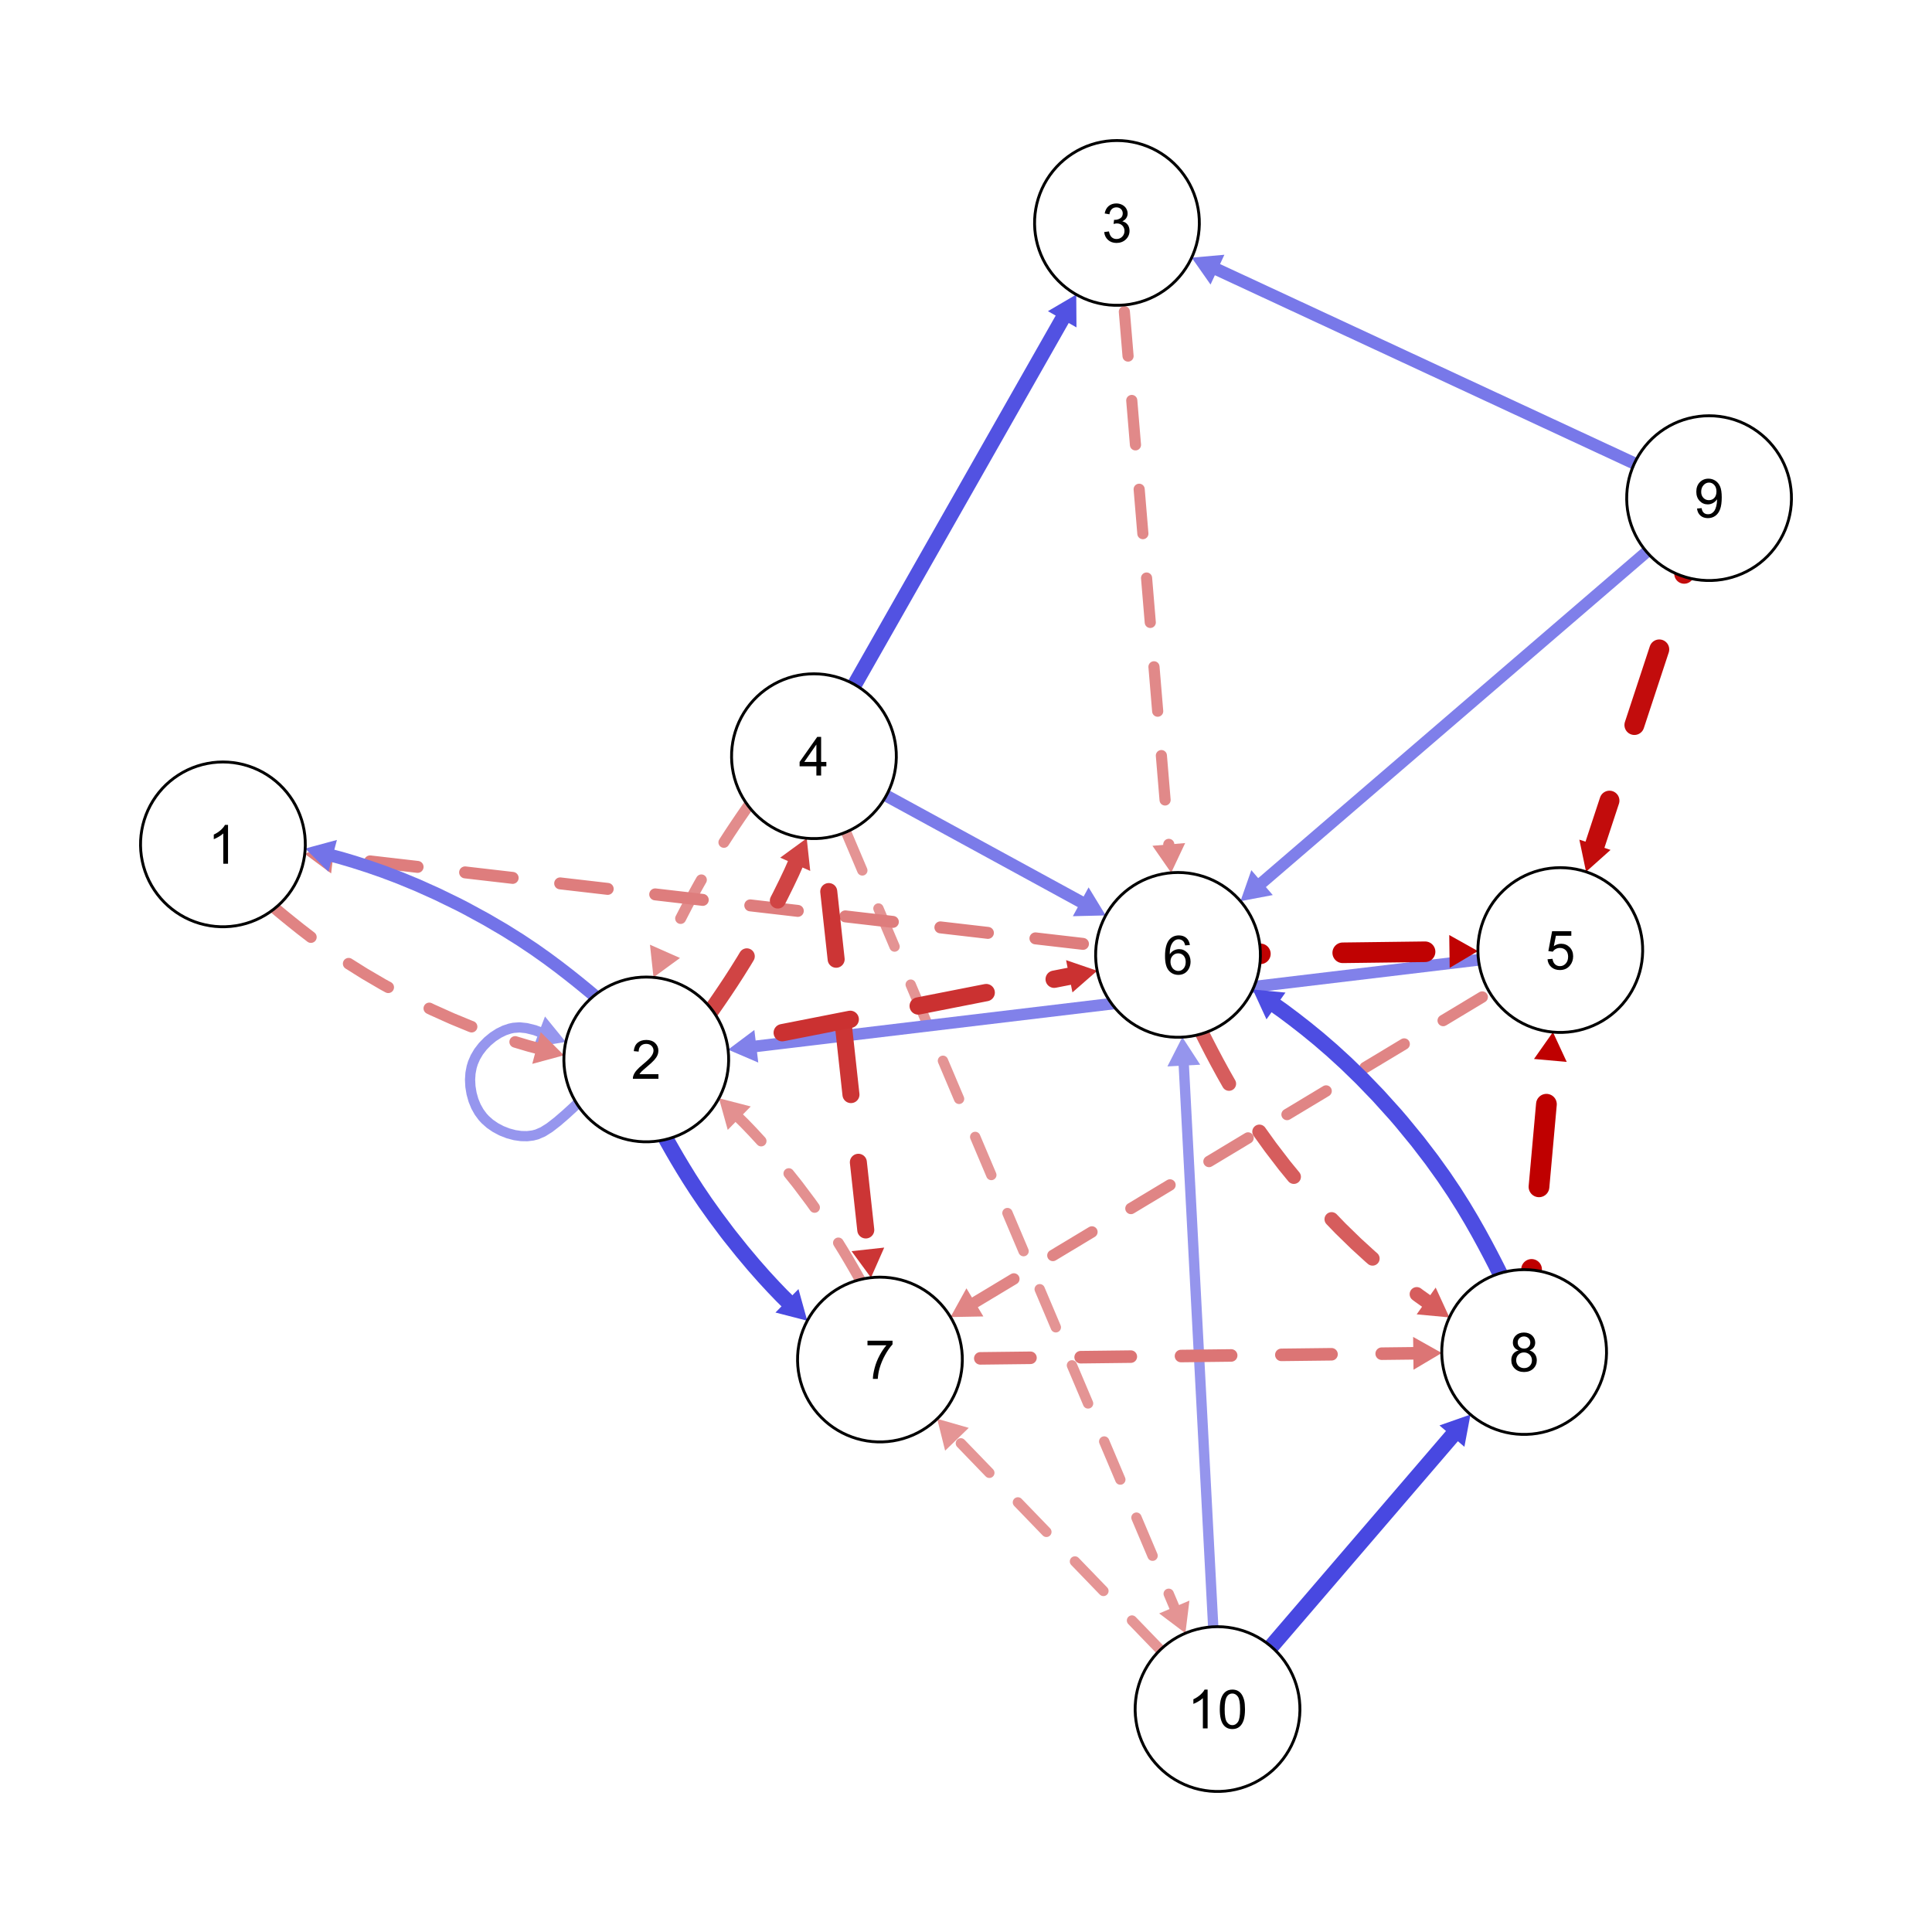 <?xml version="1.0" encoding="UTF-8"?>
<svg xmlns="http://www.w3.org/2000/svg" xmlns:xlink="http://www.w3.org/1999/xlink" width="504pt" height="504pt" viewBox="0 0 504 504" version="1.1">
<defs>
<g>
<symbol overflow="visible" id="glyph0-0">
<path style="stroke:none;" d="M 1.762 0 L 1.762 -8.809 L 8.809 -8.809 L 8.809 0 Z M 1.98 -0.219 L 8.586 -0.219 L 8.586 -8.586 L 1.98 -8.586 Z M 1.98 -0.219 "/>
</symbol>
<symbol overflow="visible" id="glyph0-1">
<path style="stroke:none;" d="M 5.25 0 L 4.012 0 L 4.012 -7.895 C 3.711 -7.605 3.32 -7.32 2.836 -7.039 C 2.352 -6.75 1.918 -6.539 1.535 -6.398 L 1.535 -7.598 C 2.227 -7.922 2.832 -8.316 3.352 -8.781 C 3.867 -9.242 4.234 -9.691 4.453 -10.129 L 5.25 -10.129 Z M 5.25 0 "/>
</symbol>
<symbol overflow="visible" id="glyph0-2">
<path style="stroke:none;" d="M 7.094 -1.191 L 7.094 0 L 0.426 0 C 0.414 -0.297 0.461 -0.582 0.57 -0.859 C 0.734 -1.312 1.008 -1.762 1.387 -2.203 C 1.758 -2.641 2.297 -3.148 3.008 -3.73 C 4.102 -4.625 4.844 -5.336 5.23 -5.863 C 5.613 -6.387 5.805 -6.883 5.809 -7.355 C 5.805 -7.844 5.629 -8.258 5.281 -8.598 C 4.926 -8.934 4.469 -9.105 3.91 -9.105 C 3.309 -9.105 2.832 -8.926 2.477 -8.566 C 2.117 -8.207 1.938 -7.711 1.934 -7.082 L 0.66 -7.211 C 0.746 -8.16 1.074 -8.883 1.645 -9.383 C 2.211 -9.875 2.977 -10.125 3.938 -10.129 C 4.902 -10.125 5.668 -9.855 6.234 -9.324 C 6.797 -8.785 7.078 -8.121 7.082 -7.328 C 7.078 -6.922 6.996 -6.523 6.832 -6.137 C 6.668 -5.746 6.395 -5.336 6.012 -4.906 C 5.629 -4.469 4.992 -3.879 4.102 -3.133 C 3.359 -2.504 2.879 -2.078 2.668 -1.859 C 2.453 -1.633 2.281 -1.41 2.148 -1.191 Z M 7.094 -1.191 "/>
</symbol>
<symbol overflow="visible" id="glyph0-3">
<path style="stroke:none;" d="M 0.59 -2.664 L 1.832 -2.828 C 1.969 -2.121 2.211 -1.613 2.555 -1.309 C 2.898 -0.996 3.312 -0.844 3.805 -0.848 C 4.383 -0.844 4.875 -1.047 5.281 -1.453 C 5.68 -1.855 5.883 -2.355 5.883 -2.953 C 5.883 -3.52 5.695 -3.988 5.324 -4.359 C 4.953 -4.727 4.48 -4.91 3.91 -4.914 C 3.672 -4.91 3.383 -4.863 3.035 -4.777 L 3.172 -5.863 C 3.25 -5.852 3.316 -5.848 3.371 -5.848 C 3.895 -5.848 4.371 -5.984 4.797 -6.262 C 5.215 -6.535 5.426 -6.961 5.43 -7.535 C 5.426 -7.988 5.273 -8.363 4.969 -8.66 C 4.66 -8.957 4.262 -9.105 3.777 -9.109 C 3.293 -9.105 2.891 -8.953 2.574 -8.656 C 2.25 -8.352 2.043 -7.898 1.953 -7.293 L 0.715 -7.516 C 0.863 -8.34 1.207 -8.98 1.746 -9.441 C 2.285 -9.895 2.953 -10.125 3.75 -10.129 C 4.297 -10.125 4.801 -10.008 5.27 -9.773 C 5.73 -9.539 6.086 -9.215 6.332 -8.809 C 6.578 -8.395 6.703 -7.961 6.703 -7.508 C 6.703 -7.07 6.586 -6.676 6.352 -6.316 C 6.117 -5.957 5.77 -5.672 5.312 -5.465 C 5.906 -5.324 6.371 -5.039 6.703 -4.605 C 7.031 -4.172 7.195 -3.629 7.199 -2.98 C 7.195 -2.098 6.875 -1.352 6.234 -0.738 C 5.59 -0.129 4.777 0.176 3.797 0.18 C 2.91 0.176 2.172 -0.086 1.59 -0.609 C 1.004 -1.137 0.672 -1.82 0.59 -2.664 Z M 0.59 -2.664 "/>
</symbol>
<symbol overflow="visible" id="glyph0-4">
<path style="stroke:none;" d="M 4.555 0 L 4.555 -2.414 L 0.18 -2.414 L 0.18 -3.551 L 4.781 -10.086 L 5.793 -10.086 L 5.793 -3.551 L 7.156 -3.551 L 7.156 -2.414 L 5.793 -2.414 L 5.793 0 Z M 4.555 -3.551 L 4.555 -8.098 L 1.398 -3.551 Z M 4.555 -3.551 "/>
</symbol>
<symbol overflow="visible" id="glyph0-5">
<path style="stroke:none;" d="M 0.586 -2.641 L 1.887 -2.754 C 1.98 -2.121 2.203 -1.645 2.555 -1.324 C 2.906 -1.004 3.328 -0.844 3.824 -0.848 C 4.418 -0.844 4.922 -1.066 5.34 -1.52 C 5.75 -1.965 5.957 -2.562 5.961 -3.309 C 5.957 -4.016 5.758 -4.574 5.363 -4.98 C 4.965 -5.387 4.445 -5.59 3.805 -5.594 C 3.402 -5.59 3.043 -5.5 2.723 -5.32 C 2.398 -5.141 2.148 -4.906 1.969 -4.617 L 0.805 -4.77 L 1.781 -9.949 L 6.797 -9.949 L 6.797 -8.766 L 2.773 -8.766 L 2.23 -6.055 C 2.832 -6.473 3.469 -6.684 4.137 -6.688 C 5.016 -6.684 5.758 -6.379 6.363 -5.773 C 6.969 -5.16 7.27 -4.375 7.273 -3.418 C 7.27 -2.504 7.004 -1.719 6.477 -1.055 C 5.824 -0.238 4.941 0.168 3.824 0.172 C 2.906 0.168 2.156 -0.086 1.578 -0.598 C 0.992 -1.113 0.664 -1.793 0.586 -2.641 Z M 0.586 -2.641 "/>
</symbol>
<symbol overflow="visible" id="glyph0-6">
<path style="stroke:none;" d="M 7.012 -7.617 L 5.781 -7.52 C 5.668 -8.004 5.512 -8.359 5.312 -8.582 C 4.973 -8.93 4.559 -9.105 4.074 -9.109 C 3.676 -9.105 3.332 -8.996 3.035 -8.781 C 2.645 -8.496 2.336 -8.082 2.109 -7.535 C 1.883 -6.988 1.766 -6.211 1.762 -5.203 C 2.055 -5.656 2.418 -5.992 2.855 -6.211 C 3.285 -6.43 3.738 -6.539 4.211 -6.543 C 5.035 -6.539 5.738 -6.234 6.32 -5.629 C 6.898 -5.02 7.188 -4.234 7.191 -3.277 C 7.188 -2.637 7.051 -2.047 6.781 -1.508 C 6.504 -0.961 6.129 -0.547 5.656 -0.262 C 5.176 0.027 4.637 0.168 4.031 0.172 C 3 0.168 2.156 -0.207 1.508 -0.965 C 0.852 -1.723 0.527 -2.973 0.531 -4.719 C 0.527 -6.664 0.887 -8.082 1.609 -8.973 C 2.238 -9.738 3.086 -10.125 4.148 -10.129 C 4.941 -10.125 5.59 -9.902 6.098 -9.461 C 6.602 -9.012 6.906 -8.398 7.012 -7.617 Z M 1.953 -3.27 C 1.949 -2.84 2.039 -2.43 2.223 -2.043 C 2.402 -1.648 2.656 -1.352 2.984 -1.152 C 3.309 -0.945 3.652 -0.844 4.012 -0.848 C 4.531 -0.844 4.98 -1.055 5.359 -1.48 C 5.734 -1.898 5.922 -2.473 5.926 -3.199 C 5.922 -3.895 5.738 -4.441 5.367 -4.848 C 4.992 -5.246 4.523 -5.449 3.965 -5.449 C 3.402 -5.449 2.926 -5.246 2.539 -4.848 C 2.145 -4.441 1.949 -3.918 1.953 -3.27 Z M 1.953 -3.27 "/>
</symbol>
<symbol overflow="visible" id="glyph0-7">
<path style="stroke:none;" d="M 0.668 -8.766 L 0.668 -9.957 L 7.199 -9.957 L 7.199 -8.992 C 6.555 -8.309 5.918 -7.402 5.289 -6.27 C 4.656 -5.137 4.168 -3.969 3.824 -2.773 C 3.574 -1.926 3.418 -1.004 3.352 0 L 2.078 0 C 2.09 -0.793 2.246 -1.75 2.543 -2.875 C 2.84 -3.996 3.266 -5.078 3.828 -6.125 C 4.383 -7.164 4.977 -8.047 5.609 -8.766 Z M 0.668 -8.766 "/>
</symbol>
<symbol overflow="visible" id="glyph0-8">
<path style="stroke:none;" d="M 2.492 -5.469 C 1.973 -5.656 1.594 -5.926 1.348 -6.273 C 1.098 -6.621 0.973 -7.039 0.977 -7.527 C 0.973 -8.258 1.234 -8.875 1.766 -9.379 C 2.289 -9.875 2.992 -10.125 3.875 -10.129 C 4.75 -10.125 5.461 -9.867 6 -9.359 C 6.535 -8.844 6.801 -8.223 6.805 -7.492 C 6.801 -7.023 6.68 -6.617 6.438 -6.273 C 6.191 -5.926 5.82 -5.656 5.32 -5.469 C 5.938 -5.266 6.406 -4.941 6.73 -4.492 C 7.055 -4.043 7.219 -3.508 7.219 -2.883 C 7.219 -2.02 6.91 -1.293 6.301 -0.707 C 5.688 -0.121 4.887 0.168 3.895 0.172 C 2.898 0.168 2.094 -0.121 1.484 -0.711 C 0.871 -1.297 0.566 -2.035 0.57 -2.918 C 0.566 -3.574 0.734 -4.121 1.07 -4.566 C 1.402 -5.004 1.875 -5.305 2.492 -5.469 Z M 2.242 -7.57 C 2.238 -7.094 2.391 -6.703 2.703 -6.398 C 3.008 -6.094 3.41 -5.941 3.902 -5.945 C 4.379 -5.941 4.77 -6.09 5.074 -6.395 C 5.379 -6.691 5.531 -7.062 5.531 -7.5 C 5.531 -7.953 5.371 -8.332 5.059 -8.645 C 4.742 -8.949 4.352 -9.105 3.887 -9.109 C 3.41 -9.105 3.02 -8.953 2.711 -8.656 C 2.395 -8.352 2.238 -7.992 2.242 -7.57 Z M 1.844 -2.91 C 1.84 -2.555 1.922 -2.211 2.094 -1.883 C 2.258 -1.551 2.508 -1.297 2.84 -1.117 C 3.168 -0.934 3.523 -0.844 3.91 -0.848 C 4.496 -0.844 4.984 -1.035 5.375 -1.418 C 5.758 -1.797 5.953 -2.281 5.953 -2.871 C 5.953 -3.465 5.754 -3.957 5.355 -4.348 C 4.957 -4.738 4.461 -4.934 3.867 -4.934 C 3.281 -4.934 2.797 -4.738 2.418 -4.355 C 2.031 -3.965 1.84 -3.484 1.844 -2.91 Z M 1.844 -2.91 "/>
</symbol>
<symbol overflow="visible" id="glyph0-9">
<path style="stroke:none;" d="M 0.77 -2.332 L 1.961 -2.441 C 2.059 -1.879 2.25 -1.473 2.539 -1.223 C 2.82 -0.969 3.188 -0.844 3.633 -0.848 C 4.012 -0.844 4.344 -0.93 4.633 -1.109 C 4.918 -1.281 5.152 -1.516 5.34 -1.805 C 5.52 -2.094 5.676 -2.484 5.801 -2.984 C 5.926 -3.477 5.988 -3.984 5.988 -4.5 C 5.988 -4.555 5.984 -4.637 5.98 -4.746 C 5.73 -4.352 5.391 -4.031 4.965 -3.785 C 4.531 -3.539 4.066 -3.414 3.57 -3.418 C 2.734 -3.414 2.031 -3.719 1.453 -4.328 C 0.875 -4.934 0.586 -5.73 0.586 -6.723 C 0.586 -7.742 0.887 -8.566 1.488 -9.191 C 2.09 -9.812 2.844 -10.125 3.758 -10.129 C 4.41 -10.125 5.012 -9.949 5.555 -9.598 C 6.098 -9.246 6.508 -8.742 6.793 -8.09 C 7.074 -7.434 7.219 -6.488 7.219 -5.25 C 7.219 -3.961 7.078 -2.934 6.797 -2.168 C 6.516 -1.402 6.098 -0.82 5.547 -0.426 C 4.992 -0.027 4.344 0.168 3.605 0.172 C 2.812 0.168 2.168 -0.047 1.672 -0.484 C 1.168 -0.918 0.867 -1.535 0.77 -2.332 Z M 5.844 -6.785 C 5.84 -7.496 5.652 -8.059 5.273 -8.477 C 4.895 -8.895 4.438 -9.105 3.91 -9.105 C 3.355 -9.105 2.875 -8.879 2.469 -8.43 C 2.059 -7.977 1.855 -7.395 1.859 -6.68 C 1.855 -6.039 2.051 -5.516 2.438 -5.117 C 2.824 -4.711 3.301 -4.512 3.875 -4.516 C 4.445 -4.512 4.918 -4.711 5.289 -5.117 C 5.656 -5.516 5.84 -6.074 5.844 -6.785 Z M 5.844 -6.785 "/>
</symbol>
<symbol overflow="visible" id="glyph0-10">
<path style="stroke:none;" d="M 0.586 -4.977 C 0.586 -6.164 0.707 -7.125 0.953 -7.855 C 1.195 -8.578 1.559 -9.137 2.047 -9.535 C 2.527 -9.926 3.137 -10.125 3.875 -10.129 C 4.414 -10.125 4.891 -10.016 5.297 -9.801 C 5.703 -9.582 6.039 -9.27 6.309 -8.859 C 6.574 -8.445 6.785 -7.945 6.938 -7.359 C 7.086 -6.77 7.16 -5.973 7.164 -4.977 C 7.16 -3.789 7.039 -2.836 6.797 -2.109 C 6.555 -1.383 6.191 -0.82 5.707 -0.422 C 5.223 -0.027 4.609 0.168 3.875 0.172 C 2.898 0.168 2.137 -0.176 1.582 -0.875 C 0.918 -1.711 0.586 -3.078 0.586 -4.977 Z M 1.859 -4.977 C 1.855 -3.316 2.051 -2.215 2.438 -1.668 C 2.824 -1.117 3.301 -0.844 3.875 -0.848 C 4.438 -0.844 4.918 -1.117 5.309 -1.672 C 5.695 -2.219 5.887 -3.32 5.891 -4.977 C 5.887 -6.633 5.695 -7.738 5.309 -8.285 C 4.918 -8.832 4.434 -9.105 3.859 -9.105 C 3.289 -9.105 2.836 -8.863 2.496 -8.383 C 2.07 -7.766 1.855 -6.629 1.859 -4.977 Z M 1.859 -4.977 "/>
</symbol>
</g>
</defs>
<g id="surface1">
<rect x="0" y="0" width="504" height="504" style="fill:rgb(100%,100%,100%);fill-opacity:1;stroke:none;"/>
<path style="fill:none;stroke-width:2.666;stroke-linecap:round;stroke-linejoin:round;stroke:rgb(58.824%,58.824%,93.333%);stroke-opacity:1;stroke-miterlimit:10;" d="M 150.508 287.996 L 150.336 288.164 L 149.367 289.082 L 147.539 290.75 L 145.391 292.602 L 143.383 294.156 L 141.641 295.254 L 140.055 295.941 L 138.984 296.215 L 137.52 296.391 L 135.941 296.363 L 134.266 296.121 L 132.535 295.656 L 130.832 294.988 L 129.238 294.145 L 127.816 293.168 L 126.59 292.082 L 125.922 291.355 L 124.984 290.086 L 124.176 288.648 L 123.512 287.031 L 123.02 285.281 L 122.719 283.461 L 122.625 281.66 L 122.738 279.945 L 123.043 278.348 L 123.379 277.254 L 124.016 275.789 L 124.867 274.355 L 125.941 272.961 L 127.211 271.656 L 128.617 270.496 L 130.094 269.539 L 131.574 268.812 L 133.027 268.324 L 133.918 268.137 L 135.551 268.012 L 137.348 268.207 L 139.492 268.734 L 140.648 269.176 "/>
<path style=" stroke:none;fill-rule:nonzero;fill:rgb(58.824%,58.824%,93.333%);fill-opacity:1;" d="M 139.129 273.18 L 147.586 271.809 L 142.172 265.168 Z M 139.129 273.18 "/>
<path style="fill:none;stroke-width:2.677;stroke-linecap:round;stroke-linejoin:round;stroke:rgb(89.804%,58.431%,58.431%);stroke-opacity:1;stroke-dasharray:10.71,10.71;stroke-miterlimit:10;" d="M 317.617 445.848 L 249.637 375.461 "/>
<path style=" stroke:none;fill-rule:nonzero;fill:rgb(89.804%,58.431%,58.431%);fill-opacity:1;" d="M 252.719 372.484 L 244.48 370.121 L 246.555 378.438 Z M 252.719 372.484 "/>
<path style="fill:none;stroke-width:2.695;stroke-linecap:round;stroke-linejoin:round;stroke:rgb(58.431%,58.431%,92.941%);stroke-opacity:1;stroke-miterlimit:10;" d="M 317.617 445.848 L 308.82 277.973 "/>
<path style=" stroke:none;fill-rule:nonzero;fill:rgb(58.431%,58.431%,92.941%);fill-opacity:1;" d="M 313.098 277.75 L 308.434 270.562 L 304.543 278.199 Z M 313.098 277.75 "/>
<path style="fill:none;stroke-width:2.696;stroke-linecap:round;stroke-linejoin:round;stroke:rgb(89.412%,58.039%,58.039%);stroke-opacity:1;stroke-dasharray:10.786,10.786;stroke-miterlimit:10;" d="M 212.332 197.27 L 306.34 419.223 "/>
<path style=" stroke:none;fill-rule:nonzero;fill:rgb(89.412%,58.039%,58.039%);fill-opacity:1;" d="M 302.395 420.895 L 309.234 426.055 L 310.285 417.551 Z M 302.395 420.895 "/>
<path style="fill:none;stroke-width:2.781;stroke-linecap:round;stroke-linejoin:round;stroke:rgb(89.02%,56.471%,56.471%);stroke-opacity:1;stroke-dasharray:11.123,11.123;stroke-miterlimit:10;" d="M 224.344 333.809 L 224.309 333.742 L 224.07 333.316 L 223.516 332.328 L 222.609 330.746 L 221.402 328.672 L 219.953 326.242 L 218.293 323.559 L 216.391 320.613 L 214.172 317.336 L 211.531 313.625 L 208.445 309.512 L 207.824 308.703 L 204.562 304.625 L 201.555 301.043 L 198.867 297.996 L 196.441 295.363 L 194.211 293.039 L 192.844 291.699 "/>
<path style=" stroke:none;fill-rule:nonzero;fill:rgb(89.02%,56.471%,56.471%);fill-opacity:1;" d="M 195.844 288.641 L 187.547 286.5 L 189.844 294.754 Z M 195.844 288.641 "/>
<path style="fill:none;stroke-width:2.856;stroke-linecap:round;stroke-linejoin:round;stroke:rgb(88.627%,54.902%,54.902%);stroke-opacity:1;stroke-dasharray:11.424,11.424;stroke-miterlimit:10;" d="M 195.207 210.258 L 195.16 210.328 L 194.863 210.746 L 194.191 211.715 L 193.145 213.234 L 191.816 215.199 L 190.297 217.488 L 188.629 220.074 L 186.789 223.031 L 184.715 226.496 L 182.395 230.535 L 181.617 231.934 L 179.332 236.16 L 177.383 239.934 L 175.766 243.199 L 174.395 246.086 L 173.473 248.176 "/>
<path style=" stroke:none;fill-rule:nonzero;fill:rgb(88.627%,54.902%,54.902%);fill-opacity:1;" d="M 169.555 246.445 L 170.477 254.965 L 177.391 249.906 Z M 169.555 246.445 "/>
<path style="fill:none;stroke-width:2.905;stroke-linecap:round;stroke-linejoin:round;stroke:rgb(88.235%,53.725%,53.725%);stroke-opacity:1;stroke-dasharray:11.62,11.62;stroke-miterlimit:10;" d="M 291.379 58.152 L 304.902 220.285 "/>
<path style=" stroke:none;fill-rule:nonzero;fill:rgb(88.235%,53.725%,53.725%);fill-opacity:1;" d="M 300.637 220.641 L 305.52 227.68 L 309.172 219.93 Z M 300.637 220.641 "/>
<path style="fill:none;stroke-width:2.971;stroke-linecap:round;stroke-linejoin:round;stroke:rgb(87.843%,52.157%,52.157%);stroke-opacity:1;stroke-dasharray:11.884,11.884;stroke-miterlimit:10;" d="M 407.031 247.84 L 254.32 339.754 "/>
<path style=" stroke:none;fill-rule:nonzero;fill:rgb(87.843%,52.157%,52.157%);fill-opacity:1;" d="M 252.113 336.082 L 247.965 343.578 L 256.531 343.422 Z M 252.113 336.082 "/>
<path style="fill:none;stroke-width:3.009;stroke-linecap:round;stroke-linejoin:round;stroke:rgb(87.843%,51.373%,51.373%);stroke-opacity:1;stroke-dasharray:12.035,12.035;stroke-miterlimit:10;" d="M 71.723 236.938 L 71.773 236.984 L 72.102 237.258 L 72.891 237.922 L 74.227 239.027 L 76.094 240.543 L 78.402 242.383 L 81.07 244.441 L 84.039 246.648 L 87.324 248.969 L 90.988 251.418 L 95.148 254.027 L 99.918 256.816 L 105.281 259.734 L 107.098 260.672 L 112.703 263.402 L 117.93 265.746 L 122.645 267.691 L 126.906 269.305 L 130.812 270.66 L 134.434 271.816 L 137.773 272.812 L 139.953 273.391 "/>
<path style=" stroke:none;fill-rule:nonzero;fill:rgb(87.843%,51.373%,51.373%);fill-opacity:1;" d="M 138.852 277.531 L 147.125 275.297 L 141.051 269.25 Z M 138.852 277.531 "/>
<path style="fill:none;stroke-width:3.044;stroke-linecap:round;stroke-linejoin:round;stroke:rgb(50.588%,50.588%,91.765%);stroke-opacity:1;stroke-miterlimit:10;" d="M 407.031 247.84 L 197.297 272.941 "/>
<path style=" stroke:none;fill-rule:nonzero;fill:rgb(50.588%,50.588%,91.765%);fill-opacity:1;" d="M 196.789 268.688 L 189.93 273.82 L 197.809 277.191 Z M 196.789 268.688 "/>
<path style="fill:none;stroke-width:3.083;stroke-linecap:round;stroke-linejoin:round;stroke:rgb(49.804%,49.804%,91.765%);stroke-opacity:1;stroke-miterlimit:10;" d="M 445.848 129.953 L 329.23 230.246 "/>
<path style=" stroke:none;fill-rule:nonzero;fill:rgb(49.804%,49.804%,91.765%);fill-opacity:1;" d="M 326.434 227 L 323.602 235.086 L 332.023 233.496 Z M 326.434 227 "/>
<path style="fill:none;stroke-width:3.12;stroke-linecap:round;stroke-linejoin:round;stroke:rgb(87.059%,49.02%,49.02%);stroke-opacity:1;stroke-dasharray:12.481,12.481;stroke-miterlimit:10;" d="M 307.309 249.098 L 86.875 223.594 "/>
<path style=" stroke:none;fill-rule:nonzero;fill:rgb(87.059%,49.02%,49.02%);fill-opacity:1;" d="M 87.367 219.34 L 79.504 222.742 L 86.383 227.852 Z M 87.367 219.34 "/>
<path style="fill:none;stroke-width:3.156;stroke-linecap:round;stroke-linejoin:round;stroke:rgb(48.235%,48.235%,91.373%);stroke-opacity:1;stroke-miterlimit:10;" d="M 212.332 197.27 L 281.926 235.25 "/>
<path style=" stroke:none;fill-rule:nonzero;fill:rgb(48.235%,48.235%,91.373%);fill-opacity:1;" d="M 279.875 239.012 L 288.441 238.805 L 283.98 231.488 Z M 279.875 239.012 "/>
<path style="fill:none;stroke-width:3.213;stroke-linecap:round;stroke-linejoin:round;stroke:rgb(47.059%,47.059%,91.373%);stroke-opacity:1;stroke-miterlimit:10;" d="M 445.848 129.953 L 317.602 70.34 "/>
<path style=" stroke:none;fill-rule:nonzero;fill:rgb(47.059%,47.059%,91.373%);fill-opacity:1;" d="M 319.406 66.457 L 310.871 67.215 L 315.793 74.227 Z M 319.406 66.457 "/>
<path style="fill:none;stroke-width:3.273;stroke-linecap:round;stroke-linejoin:round;stroke:rgb(86.275%,45.882%,45.882%);stroke-opacity:1;stroke-dasharray:13.09,13.09;stroke-miterlimit:10;" d="M 229.551 354.664 L 368.691 353.039 "/>
<path style=" stroke:none;fill-rule:nonzero;fill:rgb(86.275%,45.882%,45.882%);fill-opacity:1;" d="M 368.742 357.324 L 376.109 352.953 L 368.641 348.758 Z M 368.742 357.324 "/>
<path style="fill:none;stroke-width:3.312;stroke-linecap:round;stroke-linejoin:round;stroke:rgb(45.098%,45.098%,90.98%);stroke-opacity:1;stroke-miterlimit:10;" d="M 155.02 259.707 L 154.969 259.664 L 154.641 259.387 L 153.852 258.727 L 152.516 257.621 L 150.652 256.102 L 148.34 254.266 L 145.672 252.203 L 142.703 250 L 139.422 247.676 L 135.758 245.23 L 131.594 242.621 L 126.824 239.832 L 121.461 236.914 L 119.645 235.977 L 114.043 233.246 L 108.816 230.898 L 104.098 228.953 L 99.836 227.344 L 95.93 225.988 L 92.309 224.828 L 88.969 223.836 L 86.793 223.258 "/>
<path style=" stroke:none;fill-rule:nonzero;fill:rgb(45.098%,45.098%,90.98%);fill-opacity:1;" d="M 87.891 219.117 L 79.621 221.352 L 85.691 227.398 Z M 87.891 219.117 "/>
<path style="fill:none;stroke-width:3.704;stroke-linecap:round;stroke-linejoin:round;stroke:rgb(83.922%,36.471%,36.471%);stroke-opacity:1;stroke-dasharray:14.816,14.816;stroke-miterlimit:10;" d="M 313.645 269.637 L 313.672 269.695 L 313.852 270.059 L 314.289 270.938 L 315.051 272.438 L 316.141 274.551 L 317.535 277.18 L 319.188 280.207 L 321.07 283.52 L 323.184 287.062 L 325.562 290.828 L 328.277 294.863 L 331.426 299.246 L 335.082 304.02 L 339.254 309.113 L 340.871 310.996 L 345.375 315.988 L 349.707 320.48 L 353.73 324.398 L 357.453 327.801 L 360.93 330.801 L 364.211 333.484 L 367.309 335.902 L 370.184 338.059 L 372.047 339.379 "/>
<path style=" stroke:none;fill-rule:nonzero;fill:rgb(83.922%,36.471%,36.471%);fill-opacity:1;" d="M 369.566 342.875 L 378.098 343.668 L 374.523 335.883 Z M 369.566 342.875 "/>
<path style="fill:none;stroke-width:3.913;stroke-linecap:round;stroke-linejoin:round;stroke:rgb(32.157%,32.157%,88.627%);stroke-opacity:1;stroke-miterlimit:10;" d="M 212.332 197.27 L 277.098 83.293 "/>
<path style=" stroke:none;fill-rule:nonzero;fill:rgb(32.157%,32.157%,88.627%);fill-opacity:1;" d="M 280.82 85.41 L 280.762 76.84 L 273.371 81.176 Z M 280.82 85.41 "/>
<path style="fill:none;stroke-width:4.011;stroke-linecap:round;stroke-linejoin:round;stroke:rgb(30.196%,30.196%,88.627%);stroke-opacity:1;stroke-miterlimit:10;" d="M 391.266 332.164 L 391.238 332.109 L 391.059 331.746 L 390.621 330.863 L 389.859 329.363 L 388.77 327.254 L 387.375 324.621 L 385.723 321.594 L 383.84 318.281 L 381.727 314.742 L 379.348 310.977 L 376.629 306.938 L 373.484 302.555 L 369.828 297.781 L 365.652 292.688 L 364.039 290.805 L 359.535 285.812 L 355.203 281.32 L 351.18 277.406 L 347.457 274 L 343.98 271 L 340.695 268.316 L 337.598 265.902 L 334.727 263.746 L 332.863 262.426 "/>
<path style=" stroke:none;fill-rule:nonzero;fill:rgb(30.196%,30.196%,88.627%);fill-opacity:1;" d="M 335.34 258.93 L 326.809 258.133 L 330.387 265.918 Z M 335.34 258.93 "/>
<path style="fill:none;stroke-width:4.061;stroke-linecap:round;stroke-linejoin:round;stroke:rgb(29.02%,29.02%,88.235%);stroke-opacity:1;stroke-miterlimit:10;" d="M 173.793 297.23 L 173.832 297.297 L 174.07 297.723 L 174.625 298.707 L 175.527 300.293 L 176.734 302.367 L 178.188 304.793 L 179.848 307.48 L 181.746 310.426 L 183.965 313.703 L 186.609 317.41 L 189.691 321.527 L 190.316 322.336 L 193.578 326.414 L 196.586 329.996 L 199.27 333.043 L 201.699 335.676 L 203.93 338 L 205.293 339.34 "/>
<path style=" stroke:none;fill-rule:nonzero;fill:rgb(29.02%,29.02%,88.235%);fill-opacity:1;" d="M 202.293 342.398 L 210.59 344.539 L 208.297 336.281 Z M 202.293 342.398 "/>
<path style="fill:none;stroke-width:4.101;stroke-linecap:round;stroke-linejoin:round;stroke:rgb(28.235%,28.235%,88.235%);stroke-opacity:1;stroke-miterlimit:10;" d="M 317.617 445.848 L 378.766 374.637 "/>
<path style=" stroke:none;fill-rule:nonzero;fill:rgb(28.235%,28.235%,88.235%);fill-opacity:1;" d="M 382.016 377.43 L 383.602 369.008 L 375.516 371.848 Z M 382.016 377.43 "/>
<path style="fill:none;stroke-width:4.159;stroke-linecap:round;stroke-linejoin:round;stroke:rgb(81.569%,26.667%,26.667%);stroke-opacity:1;stroke-dasharray:16.637,16.637;stroke-miterlimit:10;" d="M 185.715 263.387 L 185.762 263.32 L 186.059 262.898 L 186.73 261.934 L 187.777 260.41 L 189.105 258.449 L 190.629 256.156 L 192.293 253.57 L 194.137 250.613 L 196.207 247.148 L 198.527 243.109 L 199.305 241.715 L 201.59 237.484 L 203.539 233.715 L 205.156 230.445 L 206.527 227.559 L 207.449 225.469 "/>
<path style=" stroke:none;fill-rule:nonzero;fill:rgb(81.569%,26.667%,26.667%);fill-opacity:1;" d="M 211.367 227.199 L 210.445 218.68 L 203.531 223.738 Z M 211.367 227.199 "/>
<path style="fill:none;stroke-width:4.44;stroke-linecap:round;stroke-linejoin:round;stroke:rgb(80%,20.784%,20.784%);stroke-opacity:1;stroke-dasharray:17.761,17.761;stroke-miterlimit:10;" d="M 212.332 197.27 L 226.406 325.922 "/>
<path style=" stroke:none;fill-rule:nonzero;fill:rgb(80%,20.784%,20.784%);fill-opacity:1;" d="M 222.145 326.387 L 227.211 333.297 L 230.664 325.457 Z M 222.145 326.387 "/>
<path style="fill:none;stroke-width:4.519;stroke-linecap:round;stroke-linejoin:round;stroke:rgb(79.608%,19.216%,19.216%);stroke-opacity:1;stroke-dasharray:18.075,18.075;stroke-miterlimit:10;" d="M 168.59 276.375 L 278.938 254.68 "/>
<path style=" stroke:none;fill-rule:nonzero;fill:rgb(79.608%,19.216%,19.216%);fill-opacity:1;" d="M 279.766 258.883 L 286.219 253.246 L 278.109 250.473 Z M 279.766 258.883 "/>
<path style="fill:none;stroke-width:5.192;stroke-linecap:round;stroke-linejoin:round;stroke:rgb(76.078%,4.706%,4.706%);stroke-opacity:1;stroke-dasharray:20.769,20.769;stroke-miterlimit:10;" d="M 445.848 129.953 L 416.074 220.375 "/>
<path style=" stroke:none;fill-rule:nonzero;fill:rgb(76.078%,4.706%,4.706%);fill-opacity:1;" d="M 412.004 219.035 L 413.754 227.422 L 420.145 221.715 Z M 412.004 219.035 "/>
<path style="fill:none;stroke-width:5.371;stroke-linecap:round;stroke-linejoin:round;stroke:rgb(75.294%,0.784%,0.784%);stroke-opacity:1;stroke-dasharray:21.485,21.485;stroke-miterlimit:10;" d="M 307.309 249.098 L 378.121 248.203 "/>
<path style=" stroke:none;fill-rule:nonzero;fill:rgb(75.294%,0.784%,0.784%);fill-opacity:1;" d="M 378.176 252.488 L 385.543 248.109 L 378.066 243.922 Z M 378.176 252.488 "/>
<path style="fill:none;stroke-width:5.408;stroke-linecap:round;stroke-linejoin:round;stroke:rgb(74.902%,0%,0%);stroke-opacity:1;stroke-dasharray:21.634,21.634;stroke-miterlimit:10;" d="M 397.602 352.703 L 404.441 276.637 "/>
<path style=" stroke:none;fill-rule:nonzero;fill:rgb(74.902%,0%,0%);fill-opacity:1;" d="M 408.711 277.02 L 405.109 269.246 L 400.176 276.254 Z M 408.711 277.02 "/>
<path style="fill-rule:nonzero;fill:rgb(100%,100%,100%);fill-opacity:1;stroke-width:0.75;stroke-linecap:round;stroke-linejoin:round;stroke:rgb(0%,0%,0%);stroke-opacity:1;stroke-miterlimit:10;" d="M 58.152 198.777 L 59.516 198.82 L 60.875 198.949 L 62.223 199.168 L 63.551 199.465 L 64.859 199.852 L 66.141 200.316 L 67.391 200.863 L 68.605 201.488 L 69.773 202.191 L 70.898 202.965 L 71.969 203.805 L 72.984 204.715 L 73.941 205.688 L 74.836 206.719 L 75.66 207.805 L 76.418 208.938 L 77.098 210.121 L 77.703 211.344 L 78.23 212.602 L 78.68 213.891 L 79.043 215.203 L 79.32 216.539 L 79.516 217.891 L 79.621 219.25 L 79.645 220.613 L 79.578 221.973 L 79.43 223.328 L 79.191 224.672 L 78.871 226 L 78.465 227.301 L 77.977 228.574 L 77.41 229.816 L 76.766 231.02 L 76.047 232.176 L 75.258 233.289 L 74.398 234.348 L 73.473 235.348 L 72.484 236.289 L 71.441 237.164 L 70.344 237.973 L 69.195 238.711 L 68.004 239.375 L 66.77 239.961 L 65.504 240.469 L 64.211 240.895 L 62.891 241.234 L 61.551 241.496 L 60.195 241.668 L 58.836 241.754 L 57.473 241.754 L 56.109 241.668 L 54.758 241.496 L 53.418 241.234 L 52.098 240.895 L 50.801 240.469 L 49.535 239.961 L 48.305 239.375 L 47.113 238.711 L 45.965 237.973 L 44.867 237.164 L 43.824 236.289 L 42.836 235.348 L 41.91 234.348 L 41.051 233.289 L 40.258 232.176 L 39.539 231.02 L 38.895 229.816 L 38.328 228.574 L 37.844 227.301 L 37.438 226 L 37.117 224.672 L 36.879 223.328 L 36.727 221.973 L 36.664 220.613 L 36.684 219.25 L 36.793 217.891 L 36.988 216.539 L 37.266 215.203 L 37.629 213.891 L 38.074 212.602 L 38.602 211.344 L 39.207 210.121 L 39.891 208.938 L 40.645 207.805 L 41.473 206.719 L 42.363 205.688 L 43.32 204.715 L 44.34 203.805 L 45.41 202.965 L 46.535 202.191 L 47.703 201.488 L 48.918 200.863 L 50.164 200.316 L 51.445 199.852 L 52.754 199.465 L 54.086 199.168 L 55.434 198.949 L 56.789 198.82 Z M 58.152 198.777 "/>
<path style="fill-rule:nonzero;fill:rgb(100%,100%,100%);fill-opacity:1;stroke-width:0.75;stroke-linecap:round;stroke-linejoin:round;stroke:rgb(0%,0%,0%);stroke-opacity:1;stroke-miterlimit:10;" d="M 168.59 254.883 L 169.953 254.926 L 171.312 255.055 L 172.656 255.27 L 173.988 255.57 L 175.297 255.957 L 176.578 256.422 L 177.828 256.969 L 179.039 257.594 L 180.211 258.293 L 181.332 259.066 L 182.406 259.91 L 183.422 260.82 L 184.379 261.793 L 185.273 262.824 L 186.098 263.906 L 186.852 265.043 L 187.535 266.227 L 188.141 267.445 L 188.668 268.703 L 189.113 269.992 L 189.477 271.309 L 189.758 272.645 L 189.949 273.992 L 190.059 275.352 L 190.082 276.715 L 190.016 278.078 L 189.863 279.434 L 189.629 280.777 L 189.305 282.102 L 188.902 283.406 L 188.414 284.68 L 187.848 285.918 L 187.203 287.121 L 186.484 288.281 L 185.691 289.391 L 184.832 290.449 L 183.906 291.453 L 182.922 292.395 L 181.875 293.27 L 180.777 294.078 L 179.629 294.816 L 178.438 295.48 L 177.207 296.066 L 175.941 296.574 L 174.645 296.996 L 173.324 297.34 L 171.984 297.598 L 170.633 297.77 L 169.273 297.859 L 167.906 297.859 L 166.547 297.77 L 165.195 297.598 L 163.855 297.34 L 162.535 296.996 L 161.238 296.574 L 159.973 296.066 L 158.742 295.48 L 157.551 294.816 L 156.402 294.078 L 155.305 293.27 L 154.258 292.395 L 153.273 291.453 L 152.348 290.449 L 151.484 289.391 L 150.695 288.281 L 149.977 287.121 L 149.332 285.918 L 148.766 284.68 L 148.277 283.406 L 147.875 282.102 L 147.551 280.777 L 147.316 279.434 L 147.164 278.078 L 147.098 276.715 L 147.121 275.352 L 147.23 273.992 L 147.422 272.645 L 147.703 271.309 L 148.066 269.992 L 148.512 268.703 L 149.039 267.445 L 149.645 266.227 L 150.328 265.043 L 151.082 263.906 L 151.906 262.824 L 152.801 261.793 L 153.758 260.82 L 154.773 259.91 L 155.848 259.066 L 156.969 258.293 L 158.141 257.594 L 159.352 256.969 L 160.602 256.422 L 161.883 255.957 L 163.191 255.57 L 164.523 255.27 L 165.867 255.055 L 167.227 254.926 Z M 168.59 254.883 "/>
<path style="fill-rule:nonzero;fill:rgb(100%,100%,100%);fill-opacity:1;stroke-width:0.75;stroke-linecap:round;stroke-linejoin:round;stroke:rgb(0%,0%,0%);stroke-opacity:1;stroke-miterlimit:10;" d="M 291.379 36.66 L 292.742 36.703 L 294.102 36.832 L 295.449 37.051 L 296.777 37.348 L 298.086 37.734 L 299.367 38.199 L 300.617 38.746 L 301.832 39.371 L 303 40.074 L 304.125 40.848 L 305.195 41.688 L 306.211 42.598 L 307.168 43.57 L 308.062 44.602 L 308.887 45.688 L 309.645 46.82 L 310.324 48.004 L 310.93 49.227 L 311.457 50.484 L 311.906 51.773 L 312.27 53.086 L 312.547 54.422 L 312.742 55.773 L 312.848 57.133 L 312.871 58.496 L 312.805 59.855 L 312.656 61.211 L 312.418 62.555 L 312.098 63.883 L 311.691 65.184 L 311.203 66.457 L 310.637 67.699 L 309.996 68.902 L 309.273 70.059 L 308.484 71.172 L 307.625 72.23 L 306.699 73.23 L 305.711 74.172 L 304.668 75.047 L 303.57 75.855 L 302.422 76.594 L 301.23 77.258 L 299.996 77.844 L 298.73 78.352 L 297.438 78.777 L 296.117 79.117 L 294.777 79.379 L 293.422 79.551 L 292.062 79.637 L 290.699 79.637 L 289.336 79.551 L 287.984 79.379 L 286.645 79.117 L 285.324 78.777 L 284.031 78.352 L 282.762 77.844 L 281.531 77.258 L 280.34 76.594 L 279.191 75.855 L 278.094 75.047 L 277.051 74.172 L 276.062 73.23 L 275.137 72.23 L 274.277 71.172 L 273.484 70.059 L 272.766 68.902 L 272.121 67.699 L 271.555 66.457 L 271.07 65.184 L 270.664 63.883 L 270.344 62.555 L 270.105 61.211 L 269.953 59.855 L 269.891 58.496 L 269.91 57.133 L 270.02 55.773 L 270.215 54.422 L 270.492 53.086 L 270.855 51.773 L 271.301 50.484 L 271.828 49.227 L 272.434 48.004 L 273.117 46.82 L 273.871 45.688 L 274.699 44.602 L 275.59 43.57 L 276.547 42.598 L 277.566 41.688 L 278.637 40.848 L 279.762 40.074 L 280.93 39.371 L 282.145 38.746 L 283.391 38.199 L 284.676 37.734 L 285.984 37.348 L 287.312 37.051 L 288.66 36.832 L 290.016 36.703 Z M 291.379 36.66 "/>
<path style="fill-rule:nonzero;fill:rgb(100%,100%,100%);fill-opacity:1;stroke-width:0.75;stroke-linecap:round;stroke-linejoin:round;stroke:rgb(0%,0%,0%);stroke-opacity:1;stroke-miterlimit:10;" d="M 212.332 175.777 L 213.695 175.82 L 215.055 175.949 L 216.398 176.168 L 217.73 176.465 L 219.039 176.852 L 220.32 177.316 L 221.57 177.863 L 222.781 178.488 L 223.953 179.191 L 225.074 179.965 L 226.148 180.805 L 227.164 181.715 L 228.121 182.688 L 229.016 183.719 L 229.84 184.805 L 230.598 185.938 L 231.277 187.121 L 231.883 188.344 L 232.41 189.602 L 232.855 190.891 L 233.219 192.203 L 233.5 193.539 L 233.691 194.891 L 233.801 196.25 L 233.824 197.613 L 233.758 198.973 L 233.605 200.328 L 233.371 201.672 L 233.047 203 L 232.645 204.301 L 232.156 205.574 L 231.59 206.816 L 230.945 208.02 L 230.227 209.176 L 229.438 210.289 L 228.574 211.348 L 227.652 212.348 L 226.664 213.289 L 225.617 214.164 L 224.52 214.973 L 223.371 215.711 L 222.18 216.375 L 220.949 216.961 L 219.684 217.469 L 218.387 217.895 L 217.066 218.234 L 215.727 218.496 L 214.375 218.668 L 213.016 218.754 L 211.652 218.754 L 210.289 218.668 L 208.938 218.496 L 207.598 218.234 L 206.277 217.895 L 204.98 217.469 L 203.715 216.961 L 202.484 216.375 L 201.293 215.711 L 200.145 214.973 L 199.047 214.164 L 198 213.289 L 197.016 212.348 L 196.09 211.348 L 195.23 210.289 L 194.438 209.176 L 193.719 208.02 L 193.074 206.816 L 192.508 205.574 L 192.02 204.301 L 191.617 203 L 191.293 201.672 L 191.059 200.328 L 190.906 198.973 L 190.844 197.613 L 190.863 196.25 L 190.973 194.891 L 191.164 193.539 L 191.445 192.203 L 191.809 190.891 L 192.254 189.602 L 192.781 188.344 L 193.387 187.121 L 194.07 185.938 L 194.824 184.805 L 195.652 183.719 L 196.543 182.688 L 197.5 181.715 L 198.516 180.805 L 199.59 179.965 L 200.711 179.191 L 201.883 178.488 L 203.094 177.863 L 204.344 177.316 L 205.625 176.852 L 206.934 176.465 L 208.266 176.168 L 209.613 175.949 L 210.969 175.82 Z M 212.332 175.777 "/>
<path style="fill-rule:nonzero;fill:rgb(100%,100%,100%);fill-opacity:1;stroke-width:0.75;stroke-linecap:round;stroke-linejoin:round;stroke:rgb(0%,0%,0%);stroke-opacity:1;stroke-miterlimit:10;" d="M 407.031 226.344 L 408.395 226.391 L 409.754 226.52 L 411.102 226.734 L 412.43 227.035 L 413.738 227.418 L 415.02 227.887 L 416.27 228.434 L 417.484 229.059 L 418.652 229.758 L 419.777 230.531 L 420.848 231.375 L 421.863 232.285 L 422.82 233.254 L 423.715 234.285 L 424.539 235.371 L 425.297 236.508 L 425.977 237.688 L 426.582 238.91 L 427.109 240.168 L 427.559 241.457 L 427.922 242.773 L 428.199 244.105 L 428.395 245.457 L 428.5 246.816 L 428.523 248.18 L 428.457 249.543 L 428.309 250.898 L 428.07 252.242 L 427.75 253.566 L 427.344 254.867 L 426.855 256.145 L 426.289 257.383 L 425.648 258.586 L 424.926 259.746 L 424.137 260.855 L 423.277 261.914 L 422.352 262.914 L 421.363 263.855 L 420.32 264.734 L 419.223 265.543 L 418.074 266.281 L 416.883 266.941 L 415.648 267.527 L 414.383 268.035 L 413.09 268.461 L 411.77 268.805 L 410.43 269.062 L 409.074 269.234 L 407.715 269.32 L 406.352 269.32 L 404.988 269.234 L 403.637 269.062 L 402.297 268.805 L 400.977 268.461 L 399.684 268.035 L 398.414 267.527 L 397.184 266.941 L 395.992 266.281 L 394.844 265.543 L 393.746 264.734 L 392.703 263.855 L 391.715 262.914 L 390.789 261.914 L 389.93 260.855 L 389.137 259.746 L 388.418 258.586 L 387.773 257.383 L 387.207 256.145 L 386.723 254.867 L 386.316 253.566 L 385.996 252.242 L 385.758 250.898 L 385.605 249.543 L 385.543 248.18 L 385.562 246.816 L 385.672 245.457 L 385.867 244.105 L 386.145 242.773 L 386.508 241.457 L 386.953 240.168 L 387.48 238.91 L 388.086 237.688 L 388.77 236.508 L 389.523 235.371 L 390.352 234.285 L 391.242 233.254 L 392.199 232.285 L 393.219 231.375 L 394.289 230.531 L 395.414 229.758 L 396.582 229.059 L 397.797 228.434 L 399.043 227.887 L 400.328 227.418 L 401.637 227.035 L 402.965 226.734 L 404.312 226.52 L 405.668 226.391 Z M 407.031 226.344 "/>
<path style="fill-rule:nonzero;fill:rgb(100%,100%,100%);fill-opacity:1;stroke-width:0.75;stroke-linecap:round;stroke-linejoin:round;stroke:rgb(0%,0%,0%);stroke-opacity:1;stroke-miterlimit:10;" d="M 307.309 227.605 L 308.672 227.648 L 310.027 227.777 L 311.375 227.996 L 312.707 228.297 L 314.016 228.68 L 315.297 229.145 L 316.547 229.691 L 317.758 230.316 L 318.926 231.02 L 320.051 231.793 L 321.121 232.633 L 322.141 233.543 L 323.098 234.516 L 323.988 235.547 L 324.816 236.633 L 325.57 237.77 L 326.254 238.949 L 326.859 240.172 L 327.387 241.43 L 327.832 242.719 L 328.195 244.031 L 328.473 245.367 L 328.668 246.719 L 328.777 248.078 L 328.797 249.441 L 328.734 250.805 L 328.582 252.16 L 328.344 253.5 L 328.023 254.828 L 327.617 256.129 L 327.133 257.402 L 326.566 258.645 L 325.922 259.848 L 325.203 261.004 L 324.41 262.117 L 323.551 263.176 L 322.625 264.176 L 321.637 265.117 L 320.594 265.996 L 319.496 266.805 L 318.348 267.539 L 317.156 268.203 L 315.926 268.789 L 314.66 269.297 L 313.363 269.723 L 312.043 270.066 L 310.703 270.324 L 309.352 270.496 L 307.988 270.582 L 306.625 270.582 L 305.266 270.496 L 303.91 270.324 L 302.57 270.066 L 301.254 269.723 L 299.957 269.297 L 298.691 268.789 L 297.457 268.203 L 296.266 267.539 L 295.121 266.805 L 294.02 265.996 L 292.977 265.117 L 291.988 264.176 L 291.062 263.176 L 290.203 262.117 L 289.414 261.004 L 288.695 259.848 L 288.051 258.645 L 287.484 257.402 L 286.996 256.129 L 286.59 254.828 L 286.27 253.5 L 286.031 252.16 L 285.883 250.805 L 285.816 249.441 L 285.84 248.078 L 285.945 246.719 L 286.141 245.367 L 286.422 244.031 L 286.785 242.719 L 287.23 241.43 L 287.758 240.172 L 288.363 238.949 L 289.043 237.77 L 289.801 236.633 L 290.625 235.547 L 291.52 234.516 L 292.477 233.543 L 293.492 232.633 L 294.562 231.793 L 295.688 231.02 L 296.859 230.316 L 298.07 229.691 L 299.32 229.145 L 300.602 228.68 L 301.91 228.297 L 303.238 227.996 L 304.586 227.777 L 305.945 227.648 Z M 307.309 227.605 "/>
<path style="fill-rule:nonzero;fill:rgb(100%,100%,100%);fill-opacity:1;stroke-width:0.75;stroke-linecap:round;stroke-linejoin:round;stroke:rgb(0%,0%,0%);stroke-opacity:1;stroke-miterlimit:10;" d="M 229.551 333.168 L 230.914 333.215 L 232.27 333.344 L 233.617 333.559 L 234.945 333.859 L 236.254 334.242 L 237.539 334.711 L 238.785 335.258 L 240 335.883 L 241.168 336.582 L 242.293 337.355 L 243.363 338.199 L 244.383 339.109 L 245.336 340.078 L 246.23 341.109 L 247.059 342.195 L 247.812 343.332 L 248.496 344.512 L 249.102 345.734 L 249.629 346.992 L 250.074 348.281 L 250.438 349.598 L 250.715 350.93 L 250.91 352.281 L 251.02 353.641 L 251.039 355.004 L 250.977 356.367 L 250.824 357.723 L 250.586 359.066 L 250.266 360.391 L 249.859 361.691 L 249.375 362.969 L 248.809 364.207 L 248.164 365.41 L 247.445 366.57 L 246.652 367.68 L 245.793 368.738 L 244.867 369.738 L 243.879 370.68 L 242.836 371.559 L 241.738 372.367 L 240.59 373.105 L 239.398 373.766 L 238.168 374.352 L 236.898 374.859 L 235.605 375.285 L 234.285 375.629 L 232.945 375.887 L 231.594 376.059 L 230.23 376.145 L 228.867 376.145 L 227.508 376.059 L 226.152 375.887 L 224.812 375.629 L 223.492 375.285 L 222.199 374.859 L 220.934 374.352 L 219.699 373.766 L 218.508 373.105 L 217.359 372.367 L 216.262 371.559 L 215.219 370.68 L 214.23 369.738 L 213.305 368.738 L 212.445 367.68 L 211.656 366.57 L 210.934 365.41 L 210.293 364.207 L 209.727 362.969 L 209.238 361.691 L 208.832 360.391 L 208.512 359.066 L 208.273 357.723 L 208.125 356.367 L 208.059 355.004 L 208.082 353.641 L 208.188 352.281 L 208.383 350.93 L 208.66 349.598 L 209.023 348.281 L 209.473 346.992 L 210 345.734 L 210.605 344.512 L 211.285 343.332 L 212.043 342.195 L 212.867 341.109 L 213.762 340.078 L 214.719 339.109 L 215.734 338.199 L 216.805 337.355 L 217.93 336.582 L 219.098 335.883 L 220.312 335.258 L 221.562 334.711 L 222.844 334.242 L 224.152 333.859 L 225.48 333.559 L 226.828 333.344 L 228.188 333.215 Z M 229.551 333.168 "/>
<path style="fill-rule:nonzero;fill:rgb(100%,100%,100%);fill-opacity:1;stroke-width:0.75;stroke-linecap:round;stroke-linejoin:round;stroke:rgb(0%,0%,0%);stroke-opacity:1;stroke-miterlimit:10;" d="M 397.602 331.211 L 398.965 331.254 L 400.324 331.383 L 401.668 331.598 L 403 331.898 L 404.309 332.281 L 405.59 332.75 L 406.84 333.297 L 408.051 333.922 L 409.223 334.621 L 410.348 335.395 L 411.418 336.238 L 412.434 337.148 L 413.391 338.121 L 414.285 339.148 L 415.109 340.234 L 415.867 341.371 L 416.547 342.551 L 417.152 343.773 L 417.68 345.031 L 418.125 346.32 L 418.488 347.637 L 418.77 348.969 L 418.965 350.32 L 419.07 351.68 L 419.094 353.043 L 419.027 354.406 L 418.875 355.762 L 418.641 357.105 L 418.316 358.43 L 417.914 359.73 L 417.426 361.008 L 416.859 362.246 L 416.215 363.449 L 415.496 364.609 L 414.707 365.719 L 413.848 366.777 L 412.922 367.781 L 411.934 368.723 L 410.887 369.598 L 409.789 370.406 L 408.645 371.145 L 407.449 371.805 L 406.219 372.395 L 404.953 372.898 L 403.656 373.324 L 402.336 373.668 L 401 373.926 L 399.645 374.098 L 398.285 374.184 L 396.922 374.184 L 395.559 374.098 L 394.207 373.926 L 392.867 373.668 L 391.547 373.324 L 390.25 372.898 L 388.984 372.395 L 387.754 371.805 L 386.562 371.145 L 385.414 370.406 L 384.316 369.598 L 383.27 368.723 L 382.285 367.781 L 381.359 366.777 L 380.5 365.719 L 379.707 364.609 L 378.988 363.449 L 378.344 362.246 L 377.777 361.008 L 377.293 359.73 L 376.887 358.43 L 376.566 357.105 L 376.328 355.762 L 376.176 354.406 L 376.113 353.043 L 376.133 351.68 L 376.242 350.32 L 376.434 348.969 L 376.715 347.637 L 377.078 346.32 L 377.523 345.031 L 378.051 343.773 L 378.656 342.551 L 379.34 341.371 L 380.094 340.234 L 380.922 339.148 L 381.812 338.121 L 382.77 337.148 L 383.785 336.238 L 384.859 335.395 L 385.98 334.621 L 387.152 333.922 L 388.363 333.297 L 389.613 332.75 L 390.895 332.281 L 392.203 331.898 L 393.535 331.598 L 394.883 331.383 L 396.238 331.254 Z M 397.602 331.211 "/>
<path style="fill-rule:nonzero;fill:rgb(100%,100%,100%);fill-opacity:1;stroke-width:0.75;stroke-linecap:round;stroke-linejoin:round;stroke:rgb(0%,0%,0%);stroke-opacity:1;stroke-miterlimit:10;" d="M 445.848 108.457 L 447.211 108.5 L 448.566 108.633 L 449.914 108.848 L 451.246 109.148 L 452.555 109.531 L 453.836 109.996 L 455.082 110.543 L 456.297 111.168 L 457.465 111.871 L 458.59 112.645 L 459.66 113.488 L 460.68 114.395 L 461.637 115.367 L 462.527 116.398 L 463.355 117.484 L 464.109 118.621 L 464.793 119.801 L 465.398 121.023 L 465.926 122.281 L 466.371 123.57 L 466.734 124.883 L 467.012 126.219 L 467.207 127.57 L 467.316 128.93 L 467.336 130.293 L 467.273 131.656 L 467.121 133.012 L 466.883 134.352 L 466.562 135.68 L 466.156 136.98 L 465.672 138.254 L 465.105 139.496 L 464.461 140.699 L 463.742 141.855 L 462.949 142.969 L 462.09 144.027 L 461.164 145.027 L 460.176 145.969 L 459.133 146.848 L 458.035 147.656 L 456.887 148.391 L 455.695 149.055 L 454.465 149.641 L 453.199 150.148 L 451.902 150.574 L 450.582 150.918 L 449.242 151.176 L 447.891 151.348 L 446.527 151.434 L 445.164 151.434 L 443.805 151.348 L 442.449 151.176 L 441.109 150.918 L 439.789 150.574 L 438.496 150.148 L 437.23 149.641 L 435.996 149.055 L 434.805 148.391 L 433.656 147.656 L 432.559 146.848 L 431.516 145.969 L 430.527 145.027 L 429.602 144.027 L 428.742 142.969 L 427.953 141.855 L 427.234 140.699 L 426.59 139.496 L 426.023 138.254 L 425.535 136.98 L 425.129 135.68 L 424.809 134.352 L 424.57 133.012 L 424.422 131.656 L 424.355 130.293 L 424.379 128.93 L 424.484 127.57 L 424.68 126.219 L 424.957 124.883 L 425.32 123.57 L 425.77 122.281 L 426.297 121.023 L 426.902 119.801 L 427.582 118.621 L 428.34 117.484 L 429.164 116.398 L 430.059 115.367 L 431.016 114.395 L 432.031 113.488 L 433.102 112.645 L 434.227 111.871 L 435.395 111.168 L 436.609 110.543 L 437.859 109.996 L 439.141 109.531 L 440.449 109.148 L 441.777 108.848 L 443.125 108.633 L 444.484 108.5 Z M 445.848 108.457 "/>
<path style="fill-rule:nonzero;fill:rgb(100%,100%,100%);fill-opacity:1;stroke-width:0.75;stroke-linecap:round;stroke-linejoin:round;stroke:rgb(0%,0%,0%);stroke-opacity:1;stroke-miterlimit:10;" d="M 317.617 424.352 L 318.98 424.395 L 320.34 424.527 L 321.684 424.742 L 323.016 425.043 L 324.324 425.426 L 325.605 425.891 L 326.855 426.438 L 328.066 427.062 L 329.238 427.766 L 330.359 428.539 L 331.434 429.383 L 332.449 430.289 L 333.406 431.262 L 334.301 432.293 L 335.125 433.379 L 335.879 434.516 L 336.562 435.695 L 337.168 436.918 L 337.695 438.176 L 338.141 439.465 L 338.504 440.777 L 338.785 442.113 L 338.977 443.465 L 339.086 444.824 L 339.109 446.188 L 339.043 447.551 L 338.891 448.906 L 338.656 450.25 L 338.332 451.574 L 337.93 452.875 L 337.441 454.148 L 336.875 455.391 L 336.23 456.594 L 335.512 457.75 L 334.719 458.863 L 333.859 459.922 L 332.934 460.922 L 331.949 461.863 L 330.902 462.742 L 329.805 463.551 L 328.656 464.285 L 327.465 464.949 L 326.234 465.535 L 324.969 466.043 L 323.672 466.469 L 322.352 466.812 L 321.012 467.07 L 319.66 467.242 L 318.301 467.328 L 316.934 467.328 L 315.574 467.242 L 314.223 467.07 L 312.883 466.812 L 311.562 466.469 L 310.266 466.043 L 309 465.535 L 307.77 464.949 L 306.578 464.285 L 305.43 463.551 L 304.332 462.742 L 303.285 461.863 L 302.301 460.922 L 301.375 459.922 L 300.512 458.863 L 299.723 457.75 L 299.004 456.594 L 298.359 455.391 L 297.793 454.148 L 297.305 452.875 L 296.902 451.574 L 296.578 450.25 L 296.344 448.906 L 296.191 447.551 L 296.125 446.188 L 296.148 444.824 L 296.258 443.465 L 296.449 442.113 L 296.73 440.777 L 297.094 439.465 L 297.539 438.176 L 298.066 436.918 L 298.672 435.695 L 299.355 434.516 L 300.109 433.379 L 300.934 432.293 L 301.828 431.262 L 302.785 430.289 L 303.801 429.383 L 304.875 428.539 L 305.996 427.766 L 307.168 427.062 L 308.379 426.438 L 309.629 425.891 L 310.91 425.426 L 312.219 425.043 L 313.551 424.742 L 314.895 424.527 L 316.254 424.395 Z M 317.617 424.352 "/>
<g style="fill:rgb(0%,0%,0%);fill-opacity:1;">
  <use xlink:href="#glyph0-1" x="54.234" y="225.316"/>
</g>
<g style="fill:rgb(0%,0%,0%);fill-opacity:1;">
  <use xlink:href="#glyph0-2" x="164.672" y="281.418"/>
</g>
<g style="fill:rgb(0%,0%,0%);fill-opacity:1;">
  <use xlink:href="#glyph0-3" x="287.461" y="63.199"/>
</g>
<g style="fill:rgb(0%,0%,0%);fill-opacity:1;">
  <use xlink:href="#glyph0-4" x="208.414" y="202.316"/>
</g>
<g style="fill:rgb(0%,0%,0%);fill-opacity:1;">
  <use xlink:href="#glyph0-5" x="403.113" y="252.883"/>
</g>
<g style="fill:rgb(0%,0%,0%);fill-opacity:1;">
  <use xlink:href="#glyph0-6" x="303.391" y="254.145"/>
</g>
<g style="fill:rgb(0%,0%,0%);fill-opacity:1;">
  <use xlink:href="#glyph0-7" x="225.633" y="359.707"/>
</g>
<g style="fill:rgb(0%,0%,0%);fill-opacity:1;">
  <use xlink:href="#glyph0-8" x="393.684" y="357.746"/>
</g>
<g style="fill:rgb(0%,0%,0%);fill-opacity:1;">
  <use xlink:href="#glyph0-9" x="441.93" y="134.996"/>
</g>
<g style="fill:rgb(0%,0%,0%);fill-opacity:1;">
  <use xlink:href="#glyph0-1" x="309.781" y="450.891"/>
  <use xlink:href="#glyph0-10" x="317.619" y="450.891"/>
</g>
</g>
</svg>
